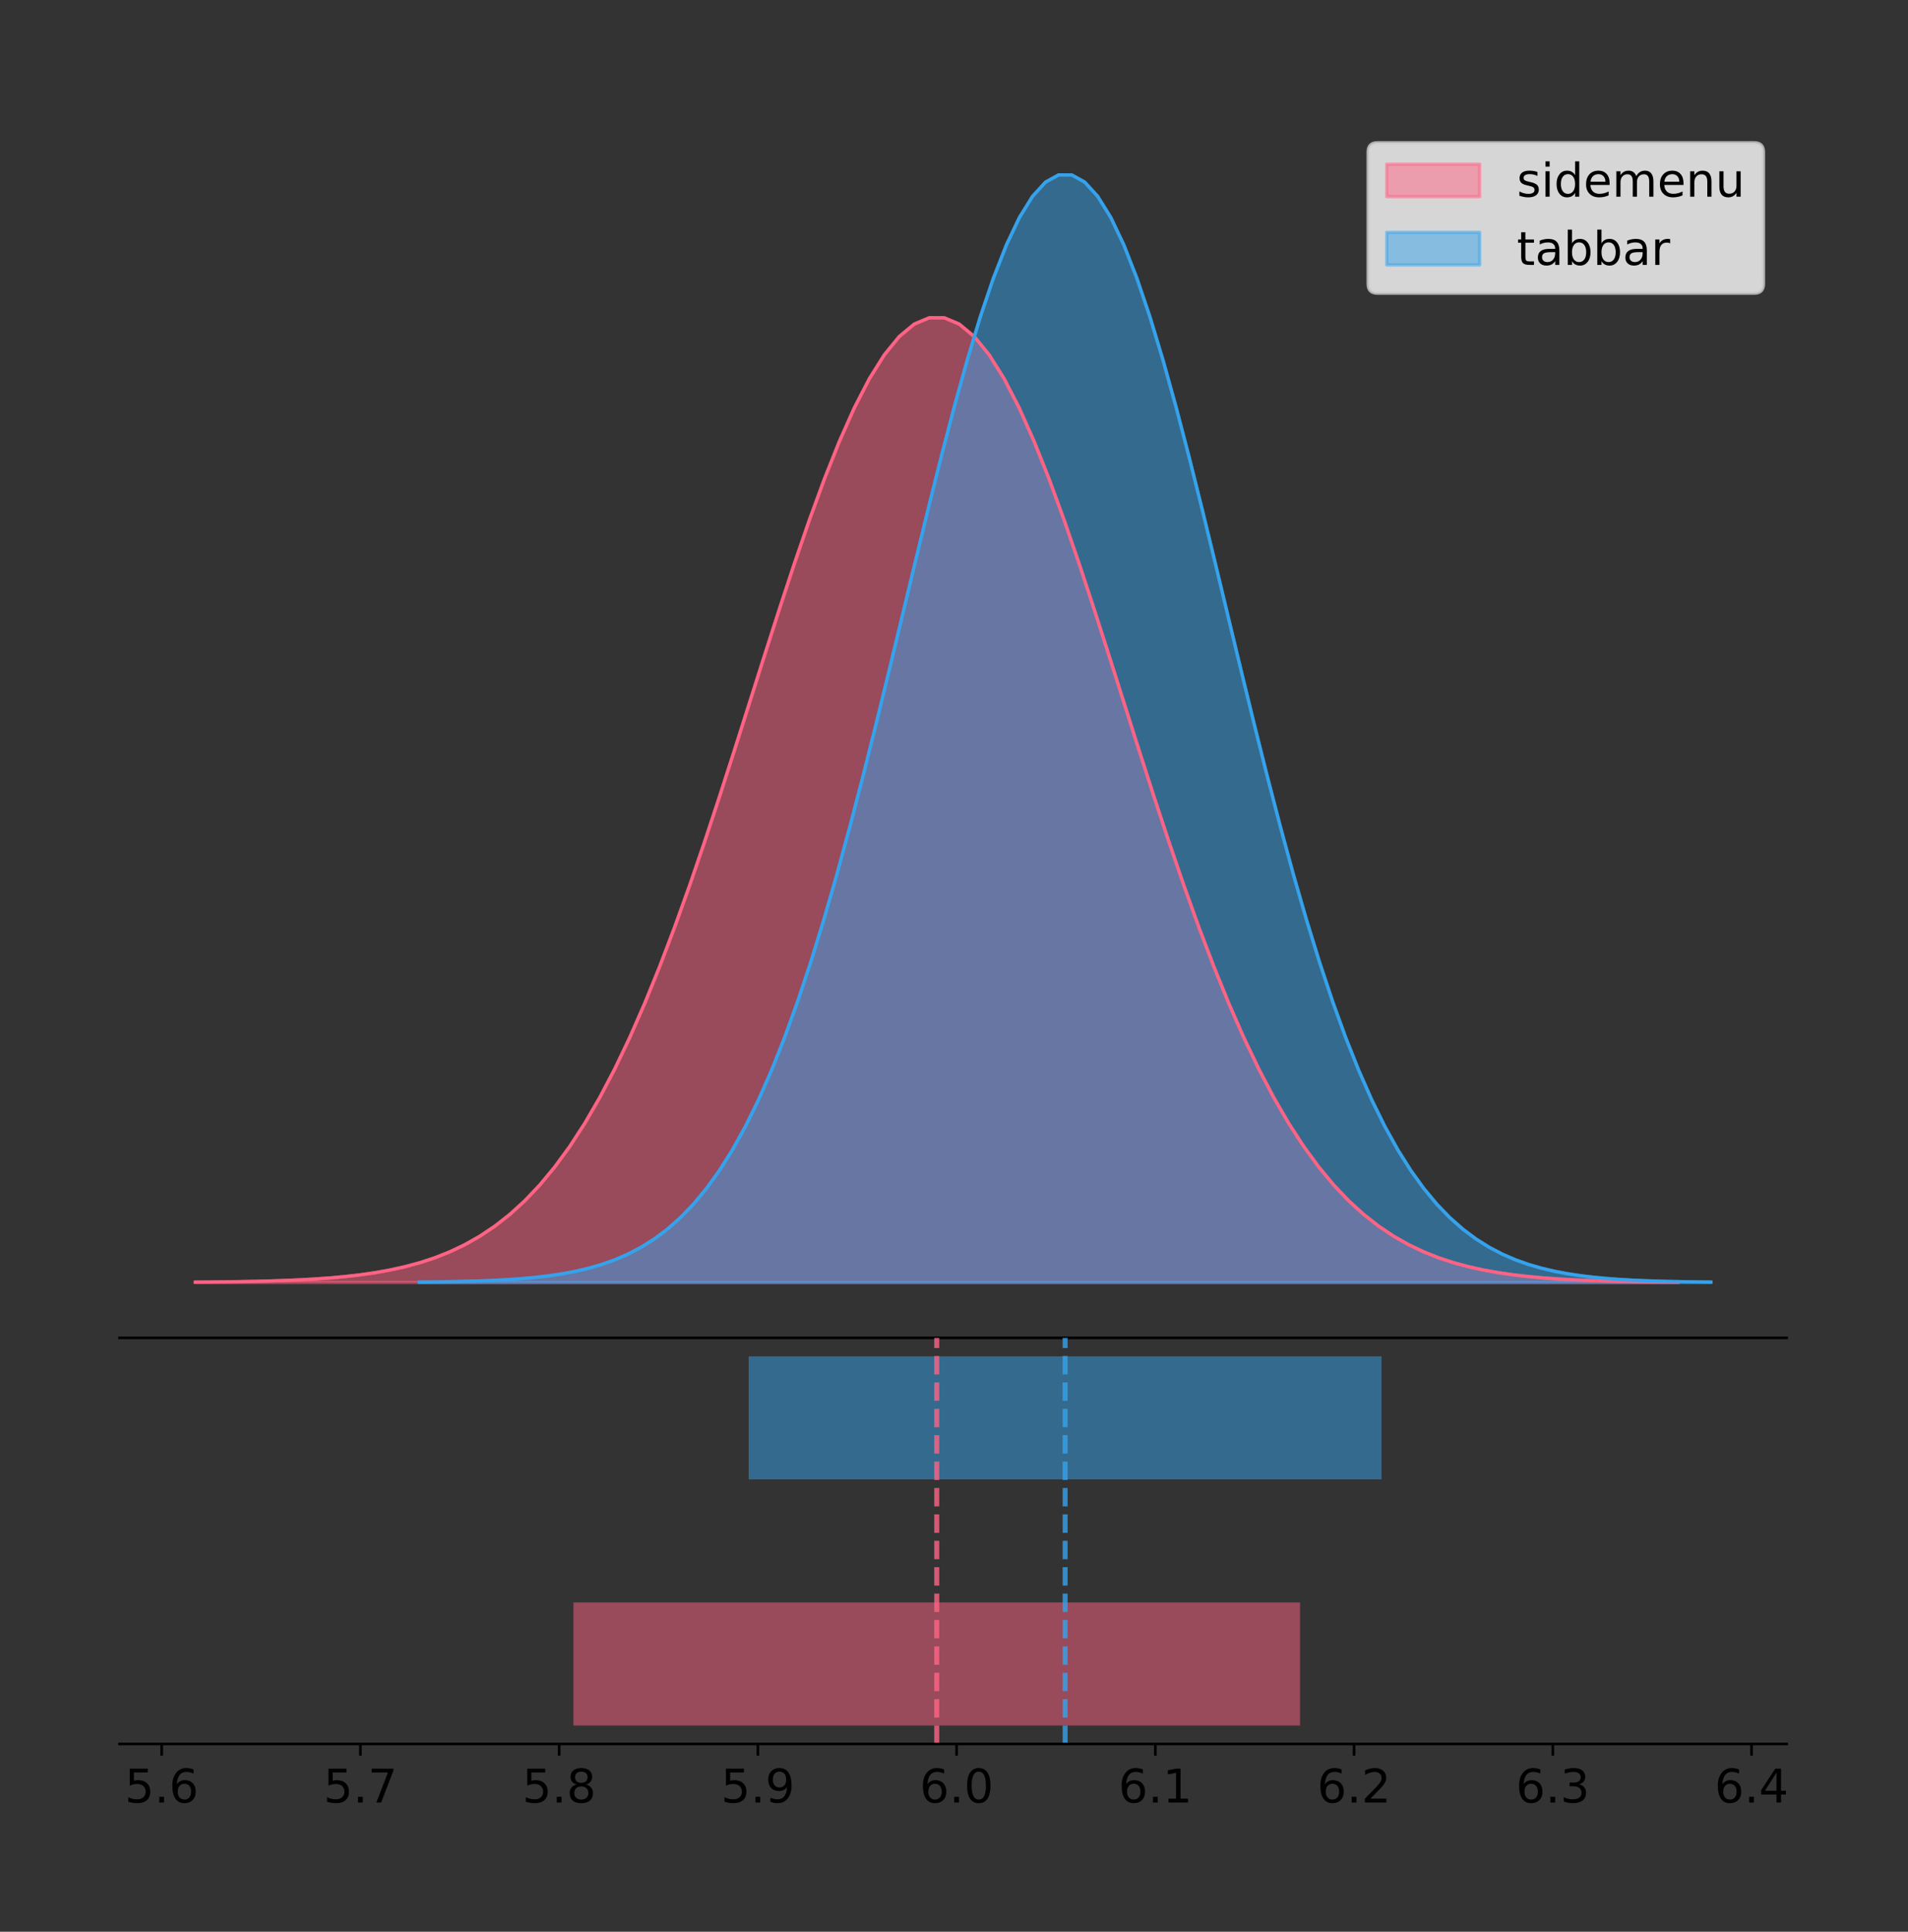 <?xml version="1.0" encoding="utf-8" standalone="no"?>
<!DOCTYPE svg PUBLIC "-//W3C//DTD SVG 1.1//EN"
  "http://www.w3.org/Graphics/SVG/1.1/DTD/svg11.dtd">
<!-- Created with matplotlib (https://matplotlib.org/) -->
<svg height="581.789pt" version="1.1" viewBox="0 0 574.74 581.789" width="574.74pt" xmlns="http://www.w3.org/2000/svg" xmlns:xlink="http://www.w3.org/1999/xlink">
 <rect x="0" y="0" width="574.74" height="581.789" fill="#333333" stroke="none"/>
 <defs>
  <style type="text/css">
*{stroke-linecap:butt;stroke-linejoin:round;}
  </style>
 </defs>
 <g id="figure_1">
  <g id="patch_1">
   <path d="M 0 581.789 
L 574.74 581.789 
L 574.74 0 
L 0 0 
z
" style="fill:none;"/>
  </g>
  <g id="axes_1">
   <g id="patch_2">
    <path d="M 36 402.93 
L 538.2 402.93 
L 538.2 36 
L 36 36 
z
" style="fill:none;"/>
   </g>
   <g id="PolyCollection_1">
    <defs>
     <path d="M 58.827 -195.538 
L 58.827 -195.636 
L 63.339 -195.672 
L 67.851 -195.722 
L 72.363 -195.788 
L 76.875 -195.875 
L 81.387 -195.991 
L 85.899 -196.141 
L 90.411 -196.337 
L 94.923 -196.589 
L 99.435 -196.911 
L 103.947 -197.321 
L 108.459 -197.838 
L 112.971 -198.486 
L 117.483 -199.292 
L 121.995 -200.287 
L 126.507 -201.506 
L 131.019 -202.99 
L 135.531 -204.782 
L 140.043 -206.93 
L 144.555 -209.486 
L 149.067 -212.504 
L 153.579 -216.041 
L 158.091 -220.154 
L 162.603 -224.901 
L 167.115 -230.334 
L 171.627 -236.504 
L 176.139 -243.455 
L 180.651 -251.22 
L 185.163 -259.822 
L 189.675 -269.271 
L 194.187 -279.557 
L 198.699 -290.656 
L 203.211 -302.519 
L 207.723 -315.079 
L 212.235 -328.245 
L 216.747 -341.901 
L 221.259 -355.912 
L 225.771 -370.121 
L 230.283 -384.351 
L 234.795 -398.412 
L 239.307 -412.102 
L 243.819 -425.211 
L 248.331 -437.528 
L 252.843 -448.846 
L 257.355 -458.967 
L 261.867 -467.71 
L 266.379 -474.913 
L 270.891 -480.44 
L 275.403 -484.185 
L 279.915 -486.076 
L 284.427 -486.076 
L 288.939 -484.185 
L 293.451 -480.44 
L 297.963 -474.913 
L 302.475 -467.71 
L 306.987 -458.967 
L 311.499 -448.846 
L 316.011 -437.528 
L 320.523 -425.211 
L 325.035 -412.102 
L 329.547 -398.412 
L 334.059 -384.351 
L 338.571 -370.121 
L 343.083 -355.912 
L 347.595 -341.901 
L 352.107 -328.245 
L 356.619 -315.079 
L 361.131 -302.519 
L 365.643 -290.656 
L 370.155 -279.557 
L 374.667 -269.271 
L 379.179 -259.822 
L 383.691 -251.22 
L 388.203 -243.455 
L 392.715 -236.504 
L 397.227 -230.334 
L 401.739 -224.901 
L 406.251 -220.154 
L 410.763 -216.041 
L 415.275 -212.504 
L 419.787 -209.486 
L 424.299 -206.93 
L 428.811 -204.782 
L 433.323 -202.99 
L 437.836 -201.506 
L 442.348 -200.287 
L 446.86 -199.292 
L 451.372 -198.486 
L 455.884 -197.838 
L 460.396 -197.321 
L 464.908 -196.911 
L 469.42 -196.589 
L 473.932 -196.337 
L 478.444 -196.141 
L 482.956 -195.991 
L 487.468 -195.875 
L 491.98 -195.788 
L 496.492 -195.722 
L 501.004 -195.672 
L 505.516 -195.636 
L 505.516 -195.538 
L 505.516 -195.538 
L 501.004 -195.538 
L 496.492 -195.538 
L 491.98 -195.538 
L 487.468 -195.538 
L 482.956 -195.538 
L 478.444 -195.538 
L 473.932 -195.538 
L 469.42 -195.538 
L 464.908 -195.538 
L 460.396 -195.538 
L 455.884 -195.538 
L 451.372 -195.538 
L 446.86 -195.538 
L 442.348 -195.538 
L 437.836 -195.538 
L 433.323 -195.538 
L 428.811 -195.538 
L 424.299 -195.538 
L 419.787 -195.538 
L 415.275 -195.538 
L 410.763 -195.538 
L 406.251 -195.538 
L 401.739 -195.538 
L 397.227 -195.538 
L 392.715 -195.538 
L 388.203 -195.538 
L 383.691 -195.538 
L 379.179 -195.538 
L 374.667 -195.538 
L 370.155 -195.538 
L 365.643 -195.538 
L 361.131 -195.538 
L 356.619 -195.538 
L 352.107 -195.538 
L 347.595 -195.538 
L 343.083 -195.538 
L 338.571 -195.538 
L 334.059 -195.538 
L 329.547 -195.538 
L 325.035 -195.538 
L 320.523 -195.538 
L 316.011 -195.538 
L 311.499 -195.538 
L 306.987 -195.538 
L 302.475 -195.538 
L 297.963 -195.538 
L 293.451 -195.538 
L 288.939 -195.538 
L 284.427 -195.538 
L 279.915 -195.538 
L 275.403 -195.538 
L 270.891 -195.538 
L 266.379 -195.538 
L 261.867 -195.538 
L 257.355 -195.538 
L 252.843 -195.538 
L 248.331 -195.538 
L 243.819 -195.538 
L 239.307 -195.538 
L 234.795 -195.538 
L 230.283 -195.538 
L 225.771 -195.538 
L 221.259 -195.538 
L 216.747 -195.538 
L 212.235 -195.538 
L 207.723 -195.538 
L 203.211 -195.538 
L 198.699 -195.538 
L 194.187 -195.538 
L 189.675 -195.538 
L 185.163 -195.538 
L 180.651 -195.538 
L 176.139 -195.538 
L 171.627 -195.538 
L 167.115 -195.538 
L 162.603 -195.538 
L 158.091 -195.538 
L 153.579 -195.538 
L 149.067 -195.538 
L 144.555 -195.538 
L 140.043 -195.538 
L 135.531 -195.538 
L 131.019 -195.538 
L 126.507 -195.538 
L 121.995 -195.538 
L 117.483 -195.538 
L 112.971 -195.538 
L 108.459 -195.538 
L 103.947 -195.538 
L 99.435 -195.538 
L 94.923 -195.538 
L 90.411 -195.538 
L 85.899 -195.538 
L 81.387 -195.538 
L 76.875 -195.538 
L 72.363 -195.538 
L 67.851 -195.538 
L 63.339 -195.538 
L 58.827 -195.538 
z
" id="mffaf4a39ad" style="stroke:#ff6384;stroke-opacity:0.5;"/>
    </defs>
    <g clip-path="url(#p07a4a33dc8)">
     <use style="fill:#ff6384;fill-opacity:0.5;stroke:#ff6384;stroke-opacity:0.5;" x="0" xlink:href="#mffaf4a39ad" y="581.789"/>
    </g>
   </g>
   <g id="PolyCollection_2">
    <defs>
     <path d="M 126.312 -195.538 
L 126.312 -195.65 
L 130.242 -195.692 
L 134.172 -195.749 
L 138.102 -195.825 
L 142.032 -195.925 
L 145.962 -196.058 
L 149.892 -196.23 
L 153.822 -196.455 
L 157.752 -196.744 
L 161.682 -197.115 
L 165.611 -197.585 
L 169.541 -198.179 
L 173.471 -198.923 
L 177.401 -199.848 
L 181.331 -200.99 
L 185.261 -202.39 
L 189.191 -204.093 
L 193.121 -206.151 
L 197.051 -208.617 
L 200.981 -211.552 
L 204.91 -215.017 
L 208.84 -219.078 
L 212.77 -223.801 
L 216.7 -229.25 
L 220.63 -235.488 
L 224.56 -242.572 
L 228.49 -250.552 
L 232.42 -259.468 
L 236.35 -269.344 
L 240.28 -280.192 
L 244.21 -292.002 
L 248.139 -304.744 
L 252.069 -318.365 
L 255.999 -332.786 
L 259.929 -347.901 
L 263.859 -363.58 
L 267.789 -379.667 
L 271.719 -395.98 
L 275.649 -412.318 
L 279.579 -428.462 
L 283.509 -444.18 
L 287.438 -459.23 
L 291.368 -473.372 
L 295.298 -486.366 
L 299.228 -497.987 
L 303.158 -508.025 
L 307.088 -516.294 
L 311.018 -522.64 
L 314.948 -526.94 
L 318.878 -529.111 
L 322.808 -529.111 
L 326.737 -526.94 
L 330.667 -522.64 
L 334.597 -516.294 
L 338.527 -508.025 
L 342.457 -497.987 
L 346.387 -486.366 
L 350.317 -473.372 
L 354.247 -459.23 
L 358.177 -444.18 
L 362.107 -428.462 
L 366.036 -412.318 
L 369.966 -395.98 
L 373.896 -379.667 
L 377.826 -363.58 
L 381.756 -347.901 
L 385.686 -332.786 
L 389.616 -318.365 
L 393.546 -304.744 
L 397.476 -292.002 
L 401.406 -280.192 
L 405.335 -269.344 
L 409.265 -259.468 
L 413.195 -250.552 
L 417.125 -242.572 
L 421.055 -235.488 
L 424.985 -229.25 
L 428.915 -223.801 
L 432.845 -219.078 
L 436.775 -215.017 
L 440.705 -211.552 
L 444.634 -208.617 
L 448.564 -206.151 
L 452.494 -204.093 
L 456.424 -202.39 
L 460.354 -200.99 
L 464.284 -199.848 
L 468.214 -198.923 
L 472.144 -198.179 
L 476.074 -197.585 
L 480.004 -197.115 
L 483.934 -196.744 
L 487.863 -196.455 
L 491.793 -196.23 
L 495.723 -196.058 
L 499.653 -195.925 
L 503.583 -195.825 
L 507.513 -195.749 
L 511.443 -195.692 
L 515.373 -195.65 
L 515.373 -195.538 
L 515.373 -195.538 
L 511.443 -195.538 
L 507.513 -195.538 
L 503.583 -195.538 
L 499.653 -195.538 
L 495.723 -195.538 
L 491.793 -195.538 
L 487.863 -195.538 
L 483.934 -195.538 
L 480.004 -195.538 
L 476.074 -195.538 
L 472.144 -195.538 
L 468.214 -195.538 
L 464.284 -195.538 
L 460.354 -195.538 
L 456.424 -195.538 
L 452.494 -195.538 
L 448.564 -195.538 
L 444.634 -195.538 
L 440.705 -195.538 
L 436.775 -195.538 
L 432.845 -195.538 
L 428.915 -195.538 
L 424.985 -195.538 
L 421.055 -195.538 
L 417.125 -195.538 
L 413.195 -195.538 
L 409.265 -195.538 
L 405.335 -195.538 
L 401.406 -195.538 
L 397.476 -195.538 
L 393.546 -195.538 
L 389.616 -195.538 
L 385.686 -195.538 
L 381.756 -195.538 
L 377.826 -195.538 
L 373.896 -195.538 
L 369.966 -195.538 
L 366.036 -195.538 
L 362.107 -195.538 
L 358.177 -195.538 
L 354.247 -195.538 
L 350.317 -195.538 
L 346.387 -195.538 
L 342.457 -195.538 
L 338.527 -195.538 
L 334.597 -195.538 
L 330.667 -195.538 
L 326.737 -195.538 
L 322.808 -195.538 
L 318.878 -195.538 
L 314.948 -195.538 
L 311.018 -195.538 
L 307.088 -195.538 
L 303.158 -195.538 
L 299.228 -195.538 
L 295.298 -195.538 
L 291.368 -195.538 
L 287.438 -195.538 
L 283.509 -195.538 
L 279.579 -195.538 
L 275.649 -195.538 
L 271.719 -195.538 
L 267.789 -195.538 
L 263.859 -195.538 
L 259.929 -195.538 
L 255.999 -195.538 
L 252.069 -195.538 
L 248.139 -195.538 
L 244.21 -195.538 
L 240.28 -195.538 
L 236.35 -195.538 
L 232.42 -195.538 
L 228.49 -195.538 
L 224.56 -195.538 
L 220.63 -195.538 
L 216.7 -195.538 
L 212.77 -195.538 
L 208.84 -195.538 
L 204.91 -195.538 
L 200.981 -195.538 
L 197.051 -195.538 
L 193.121 -195.538 
L 189.191 -195.538 
L 185.261 -195.538 
L 181.331 -195.538 
L 177.401 -195.538 
L 173.471 -195.538 
L 169.541 -195.538 
L 165.611 -195.538 
L 161.682 -195.538 
L 157.752 -195.538 
L 153.822 -195.538 
L 149.892 -195.538 
L 145.962 -195.538 
L 142.032 -195.538 
L 138.102 -195.538 
L 134.172 -195.538 
L 130.242 -195.538 
L 126.312 -195.538 
z
" id="mdf3b599eb4" style="stroke:#36a2eb;stroke-opacity:0.5;"/>
    </defs>
    <g clip-path="url(#p07a4a33dc8)">
     <use style="fill:#36a2eb;fill-opacity:0.5;stroke:#36a2eb;stroke-opacity:0.5;" x="0" xlink:href="#mdf3b599eb4" y="581.789"/>
    </g>
   </g>
   <g id="line2d_1">
    <path clip-path="url(#p07a4a33dc8)" d="M 58.827 386.154 
L 63.339 386.117 
L 67.851 386.068 
L 72.363 386.002 
L 76.875 385.914 
L 81.387 385.799 
L 85.899 385.648 
L 90.411 385.453 
L 94.923 385.201 
L 99.435 384.878 
L 103.947 384.468 
L 108.459 383.951 
L 112.971 383.303 
L 117.483 382.497 
L 121.995 381.503 
L 126.507 380.283 
L 131.019 378.8 
L 135.531 377.008 
L 140.043 374.86 
L 144.555 372.304 
L 149.067 369.285 
L 153.579 365.748 
L 158.091 361.635 
L 162.603 356.889 
L 167.115 351.455 
L 171.627 345.285 
L 176.139 338.334 
L 180.651 330.569 
L 185.163 321.967 
L 189.675 312.519 
L 194.187 302.232 
L 198.699 291.134 
L 203.211 279.27 
L 207.723 266.71 
L 212.235 253.545 
L 216.747 239.888 
L 221.259 225.877 
L 225.771 211.669 
L 230.283 197.438 
L 234.795 183.377 
L 239.307 169.687 
L 243.819 156.578 
L 248.331 144.262 
L 252.843 132.944 
L 257.355 122.822 
L 261.867 114.079 
L 266.379 106.876 
L 270.891 101.35 
L 275.403 97.604 
L 279.915 95.713 
L 284.427 95.713 
L 288.939 97.604 
L 293.451 101.35 
L 297.963 106.876 
L 302.475 114.079 
L 306.987 122.822 
L 311.499 132.944 
L 316.011 144.262 
L 320.523 156.578 
L 325.035 169.687 
L 329.547 183.377 
L 334.059 197.438 
L 338.571 211.669 
L 343.083 225.877 
L 347.595 239.888 
L 352.107 253.545 
L 356.619 266.71 
L 361.131 279.27 
L 365.643 291.134 
L 370.155 302.232 
L 374.667 312.519 
L 379.179 321.967 
L 383.691 330.569 
L 388.203 338.334 
L 392.715 345.285 
L 397.227 351.455 
L 401.739 356.889 
L 406.251 361.635 
L 410.763 365.748 
L 415.275 369.285 
L 419.787 372.304 
L 424.299 374.86 
L 428.811 377.008 
L 433.323 378.8 
L 437.836 380.283 
L 442.348 381.503 
L 446.86 382.497 
L 451.372 383.303 
L 455.884 383.951 
L 460.396 384.468 
L 464.908 384.878 
L 469.42 385.201 
L 473.932 385.453 
L 478.444 385.648 
L 482.956 385.799 
L 487.468 385.914 
L 491.98 386.002 
L 496.492 386.068 
L 501.004 386.117 
L 505.516 386.154 
" style="fill:none;stroke:#ff6384;stroke-linecap:square;"/>
   </g>
   <g id="line2d_2">
    <path clip-path="url(#p07a4a33dc8)" d="M 126.312 386.139 
L 130.242 386.097 
L 134.172 386.04 
L 138.102 385.965 
L 142.032 385.864 
L 145.962 385.732 
L 149.892 385.559 
L 153.822 385.334 
L 157.752 385.045 
L 161.682 384.675 
L 165.611 384.204 
L 169.541 383.61 
L 173.471 382.867 
L 177.401 381.941 
L 181.331 380.799 
L 185.261 379.399 
L 189.191 377.696 
L 193.121 375.639 
L 197.051 373.172 
L 200.981 370.238 
L 204.91 366.772 
L 208.84 362.711 
L 212.77 357.989 
L 216.7 352.539 
L 220.63 346.301 
L 224.56 339.217 
L 228.49 331.237 
L 232.42 322.322 
L 236.35 312.445 
L 240.28 301.597 
L 244.21 289.787 
L 248.139 277.045 
L 252.069 263.424 
L 255.999 249.004 
L 259.929 233.888 
L 263.859 218.209 
L 267.789 202.123 
L 271.719 185.809 
L 275.649 169.471 
L 279.579 153.327 
L 283.509 137.61 
L 287.438 122.559 
L 291.368 108.418 
L 295.298 95.423 
L 299.228 83.803 
L 303.158 73.765 
L 307.088 65.495 
L 311.018 59.15 
L 314.948 54.85 
L 318.878 52.679 
L 322.808 52.679 
L 326.737 54.85 
L 330.667 59.15 
L 334.597 65.495 
L 338.527 73.765 
L 342.457 83.803 
L 346.387 95.423 
L 350.317 108.418 
L 354.247 122.559 
L 358.177 137.61 
L 362.107 153.327 
L 366.036 169.471 
L 369.966 185.809 
L 373.896 202.123 
L 377.826 218.209 
L 381.756 233.888 
L 385.686 249.004 
L 389.616 263.424 
L 393.546 277.045 
L 397.476 289.787 
L 401.406 301.597 
L 405.335 312.445 
L 409.265 322.322 
L 413.195 331.237 
L 417.125 339.217 
L 421.055 346.301 
L 424.985 352.539 
L 428.915 357.989 
L 432.845 362.711 
L 436.775 366.772 
L 440.705 370.238 
L 444.634 373.172 
L 448.564 375.639 
L 452.494 377.696 
L 456.424 379.399 
L 460.354 380.799 
L 464.284 381.941 
L 468.214 382.867 
L 472.144 383.61 
L 476.074 384.204 
L 480.004 384.675 
L 483.934 385.045 
L 487.863 385.334 
L 491.793 385.559 
L 495.723 385.732 
L 499.653 385.864 
L 503.583 385.965 
L 507.513 386.04 
L 511.443 386.097 
L 515.373 386.139 
" style="fill:none;stroke:#36a2eb;stroke-linecap:square;"/>
   </g>
   <g id="patch_3">
    <path d="M 36 402.93 
L 538.2 402.93 
" style="fill:none;stroke:#000000;stroke-linecap:square;stroke-linejoin:miter;stroke-width:0.8;"/>
   </g>
   <g id="legend_1">
    <g id="patch_4">
     <path d="M 414.919 88.299 
L 528.4 88.299 
Q 531.2 88.299 531.2 85.499 
L 531.2 45.8 
Q 531.2 43 528.4 43 
L 414.919 43 
Q 412.119 43 412.119 45.8 
L 412.119 85.499 
Q 412.119 88.299 414.919 88.299 
z
" style="fill:#ffffff;opacity:0.8;stroke:#cccccc;stroke-linejoin:miter;"/>
    </g>
    <g id="patch_5">
     <path d="M 417.719 59.238 
L 445.719 59.238 
L 445.719 49.438 
L 417.719 49.438 
z
" style="fill:#ff6384;opacity:0.5;stroke:#ff6384;stroke-linejoin:miter;"/>
    </g>
    <g id="text_1">
     <!-- sidemenu -->
     <defs>
      <path d="M 44.281 53.078 
L 44.281 44.578 
Q 40.484 46.531 36.375 47.5 
Q 32.281 48.484 27.875 48.484 
Q 21.188 48.484 17.844 46.438 
Q 14.5 44.391 14.5 40.281 
Q 14.5 37.156 16.891 35.375 
Q 19.281 33.594 26.516 31.984 
L 29.594 31.297 
Q 39.156 29.25 43.188 25.516 
Q 47.219 21.781 47.219 15.094 
Q 47.219 7.469 41.188 3.016 
Q 35.156 -1.422 24.609 -1.422 
Q 20.219 -1.422 15.453 -0.562 
Q 10.688 0.297 5.422 2 
L 5.422 11.281 
Q 10.406 8.688 15.234 7.391 
Q 20.062 6.109 24.812 6.109 
Q 31.156 6.109 34.562 8.281 
Q 37.984 10.453 37.984 14.406 
Q 37.984 18.062 35.516 20.016 
Q 33.062 21.969 24.703 23.781 
L 21.578 24.516 
Q 13.234 26.266 9.516 29.906 
Q 5.812 33.547 5.812 39.891 
Q 5.812 47.609 11.281 51.797 
Q 16.75 56 26.812 56 
Q 31.781 56 36.172 55.266 
Q 40.578 54.547 44.281 53.078 
z
" id="DejaVuSans-115"/>
      <path d="M 9.422 54.688 
L 18.406 54.688 
L 18.406 0 
L 9.422 0 
z
M 9.422 75.984 
L 18.406 75.984 
L 18.406 64.594 
L 9.422 64.594 
z
" id="DejaVuSans-105"/>
      <path d="M 45.406 46.391 
L 45.406 75.984 
L 54.391 75.984 
L 54.391 0 
L 45.406 0 
L 45.406 8.203 
Q 42.578 3.328 38.25 0.953 
Q 33.938 -1.422 27.875 -1.422 
Q 17.969 -1.422 11.734 6.484 
Q 5.516 14.406 5.516 27.297 
Q 5.516 40.188 11.734 48.094 
Q 17.969 56 27.875 56 
Q 33.938 56 38.25 53.625 
Q 42.578 51.266 45.406 46.391 
z
M 14.797 27.297 
Q 14.797 17.391 18.875 11.75 
Q 22.953 6.109 30.078 6.109 
Q 37.203 6.109 41.297 11.75 
Q 45.406 17.391 45.406 27.297 
Q 45.406 37.203 41.297 42.844 
Q 37.203 48.484 30.078 48.484 
Q 22.953 48.484 18.875 42.844 
Q 14.797 37.203 14.797 27.297 
z
" id="DejaVuSans-100"/>
      <path d="M 56.203 29.594 
L 56.203 25.203 
L 14.891 25.203 
Q 15.484 15.922 20.484 11.062 
Q 25.484 6.203 34.422 6.203 
Q 39.594 6.203 44.453 7.469 
Q 49.312 8.734 54.109 11.281 
L 54.109 2.781 
Q 49.266 0.734 44.188 -0.344 
Q 39.109 -1.422 33.891 -1.422 
Q 20.797 -1.422 13.156 6.188 
Q 5.516 13.812 5.516 26.812 
Q 5.516 40.234 12.766 48.109 
Q 20.016 56 32.328 56 
Q 43.359 56 49.781 48.891 
Q 56.203 41.797 56.203 29.594 
z
M 47.219 32.234 
Q 47.125 39.594 43.094 43.984 
Q 39.062 48.391 32.422 48.391 
Q 24.906 48.391 20.391 44.141 
Q 15.875 39.891 15.188 32.172 
z
" id="DejaVuSans-101"/>
      <path d="M 52 44.188 
Q 55.375 50.25 60.062 53.125 
Q 64.75 56 71.094 56 
Q 79.641 56 84.281 50.016 
Q 88.922 44.047 88.922 33.016 
L 88.922 0 
L 79.891 0 
L 79.891 32.719 
Q 79.891 40.578 77.094 44.375 
Q 74.312 48.188 68.609 48.188 
Q 61.625 48.188 57.562 43.547 
Q 53.516 38.922 53.516 30.906 
L 53.516 0 
L 44.484 0 
L 44.484 32.719 
Q 44.484 40.625 41.703 44.406 
Q 38.922 48.188 33.109 48.188 
Q 26.219 48.188 22.156 43.531 
Q 18.109 38.875 18.109 30.906 
L 18.109 0 
L 9.078 0 
L 9.078 54.688 
L 18.109 54.688 
L 18.109 46.188 
Q 21.188 51.219 25.484 53.609 
Q 29.781 56 35.688 56 
Q 41.656 56 45.828 52.969 
Q 50 49.953 52 44.188 
z
" id="DejaVuSans-109"/>
      <path d="M 54.891 33.016 
L 54.891 0 
L 45.906 0 
L 45.906 32.719 
Q 45.906 40.484 42.875 44.328 
Q 39.844 48.188 33.797 48.188 
Q 26.516 48.188 22.312 43.547 
Q 18.109 38.922 18.109 30.906 
L 18.109 0 
L 9.078 0 
L 9.078 54.688 
L 18.109 54.688 
L 18.109 46.188 
Q 21.344 51.125 25.703 53.562 
Q 30.078 56 35.797 56 
Q 45.219 56 50.047 50.172 
Q 54.891 44.344 54.891 33.016 
z
" id="DejaVuSans-110"/>
      <path d="M 8.5 21.578 
L 8.5 54.688 
L 17.484 54.688 
L 17.484 21.922 
Q 17.484 14.156 20.5 10.266 
Q 23.531 6.391 29.594 6.391 
Q 36.859 6.391 41.078 11.031 
Q 45.312 15.672 45.312 23.688 
L 45.312 54.688 
L 54.297 54.688 
L 54.297 0 
L 45.312 0 
L 45.312 8.406 
Q 42.047 3.422 37.719 1 
Q 33.406 -1.422 27.688 -1.422 
Q 18.266 -1.422 13.375 4.438 
Q 8.5 10.297 8.5 21.578 
z
M 31.109 56 
z
" id="DejaVuSans-117"/>
     </defs>
     <g transform="translate(456.919 59.238)scale(0.14 -0.14)">
      <use xlink:href="#DejaVuSans-115"/>
      <use x="52.1" xlink:href="#DejaVuSans-105"/>
      <use x="79.883" xlink:href="#DejaVuSans-100"/>
      <use x="143.359" xlink:href="#DejaVuSans-101"/>
      <use x="204.883" xlink:href="#DejaVuSans-109"/>
      <use x="302.295" xlink:href="#DejaVuSans-101"/>
      <use x="363.818" xlink:href="#DejaVuSans-110"/>
      <use x="427.197" xlink:href="#DejaVuSans-117"/>
     </g>
    </g>
    <g id="patch_6">
     <path d="M 417.719 79.787 
L 445.719 79.787 
L 445.719 69.987 
L 417.719 69.987 
z
" style="fill:#36a2eb;opacity:0.5;stroke:#36a2eb;stroke-linejoin:miter;"/>
    </g>
    <g id="text_2">
     <!-- tabbar -->
     <defs>
      <path d="M 18.312 70.219 
L 18.312 54.688 
L 36.812 54.688 
L 36.812 47.703 
L 18.312 47.703 
L 18.312 18.016 
Q 18.312 11.328 20.141 9.422 
Q 21.969 7.516 27.594 7.516 
L 36.812 7.516 
L 36.812 0 
L 27.594 0 
Q 17.188 0 13.234 3.875 
Q 9.281 7.766 9.281 18.016 
L 9.281 47.703 
L 2.688 47.703 
L 2.688 54.688 
L 9.281 54.688 
L 9.281 70.219 
z
" id="DejaVuSans-116"/>
      <path d="M 34.281 27.484 
Q 23.391 27.484 19.188 25 
Q 14.984 22.516 14.984 16.5 
Q 14.984 11.719 18.141 8.906 
Q 21.297 6.109 26.703 6.109 
Q 34.188 6.109 38.703 11.406 
Q 43.219 16.703 43.219 25.484 
L 43.219 27.484 
z
M 52.203 31.203 
L 52.203 0 
L 43.219 0 
L 43.219 8.297 
Q 40.141 3.328 35.547 0.953 
Q 30.953 -1.422 24.312 -1.422 
Q 15.922 -1.422 10.953 3.297 
Q 6 8.016 6 15.922 
Q 6 25.141 12.172 29.828 
Q 18.359 34.516 30.609 34.516 
L 43.219 34.516 
L 43.219 35.406 
Q 43.219 41.609 39.141 45 
Q 35.062 48.391 27.688 48.391 
Q 23 48.391 18.547 47.266 
Q 14.109 46.141 10.016 43.891 
L 10.016 52.203 
Q 14.938 54.109 19.578 55.047 
Q 24.219 56 28.609 56 
Q 40.484 56 46.344 49.844 
Q 52.203 43.703 52.203 31.203 
z
" id="DejaVuSans-97"/>
      <path d="M 48.688 27.297 
Q 48.688 37.203 44.609 42.844 
Q 40.531 48.484 33.406 48.484 
Q 26.266 48.484 22.188 42.844 
Q 18.109 37.203 18.109 27.297 
Q 18.109 17.391 22.188 11.75 
Q 26.266 6.109 33.406 6.109 
Q 40.531 6.109 44.609 11.75 
Q 48.688 17.391 48.688 27.297 
z
M 18.109 46.391 
Q 20.953 51.266 25.266 53.625 
Q 29.594 56 35.594 56 
Q 45.562 56 51.781 48.094 
Q 58.016 40.188 58.016 27.297 
Q 58.016 14.406 51.781 6.484 
Q 45.562 -1.422 35.594 -1.422 
Q 29.594 -1.422 25.266 0.953 
Q 20.953 3.328 18.109 8.203 
L 18.109 0 
L 9.078 0 
L 9.078 75.984 
L 18.109 75.984 
z
" id="DejaVuSans-98"/>
      <path d="M 41.109 46.297 
Q 39.594 47.172 37.812 47.578 
Q 36.031 48 33.891 48 
Q 26.266 48 22.188 43.047 
Q 18.109 38.094 18.109 28.812 
L 18.109 0 
L 9.078 0 
L 9.078 54.688 
L 18.109 54.688 
L 18.109 46.188 
Q 20.953 51.172 25.484 53.578 
Q 30.031 56 36.531 56 
Q 37.453 56 38.578 55.875 
Q 39.703 55.766 41.062 55.516 
z
" id="DejaVuSans-114"/>
     </defs>
     <g transform="translate(456.919 79.787)scale(0.14 -0.14)">
      <use xlink:href="#DejaVuSans-116"/>
      <use x="39.209" xlink:href="#DejaVuSans-97"/>
      <use x="100.488" xlink:href="#DejaVuSans-98"/>
      <use x="163.965" xlink:href="#DejaVuSans-98"/>
      <use x="227.441" xlink:href="#DejaVuSans-97"/>
      <use x="288.721" xlink:href="#DejaVuSans-114"/>
     </g>
    </g>
   </g>
  </g>
  <g id="axes_2">
   <g id="patch_7">
    <path d="M 36 525.24 
L 538.2 525.24 
L 538.2 402.93 
L 36 402.93 
z
" style="fill:none;"/>
   </g>
   <g id="patch_8">
    <path clip-path="url(#p4a149c7818)" d="M 172.733 519.68 
L 391.61 519.68 
L 391.61 482.617 
L 172.733 482.617 
z
" style="fill:#ff6384;opacity:0.5;"/>
   </g>
   <g id="patch_9">
    <path clip-path="url(#p4a149c7818)" d="M 225.523 445.553 
L 416.162 445.553 
L 416.162 408.49 
L 225.523 408.49 
z
" style="fill:#36a2eb;opacity:0.5;"/>
   </g>
   <g id="matplotlib.axis_1">
    <g id="xtick_1">
     <g id="line2d_3">
      <defs>
       <path d="M 0 0 
L 0 3.5 
" id="m344cd08ffb" style="stroke:#000000;stroke-width:0.8;"/>
      </defs>
      <g>
       <use style="stroke:#000000;stroke-width:0.8;" x="48.708" xlink:href="#m344cd08ffb" y="525.24"/>
      </g>
     </g>
     <g id="text_3">
      <!-- 5.6 -->
      <defs>
       <path d="M 10.797 72.906 
L 49.516 72.906 
L 49.516 64.594 
L 19.828 64.594 
L 19.828 46.734 
Q 21.969 47.469 24.109 47.828 
Q 26.266 48.188 28.422 48.188 
Q 40.625 48.188 47.75 41.5 
Q 54.891 34.812 54.891 23.391 
Q 54.891 11.625 47.562 5.094 
Q 40.234 -1.422 26.906 -1.422 
Q 22.312 -1.422 17.547 -0.641 
Q 12.797 0.141 7.719 1.703 
L 7.719 11.625 
Q 12.109 9.234 16.797 8.062 
Q 21.484 6.891 26.703 6.891 
Q 35.156 6.891 40.078 11.328 
Q 45.016 15.766 45.016 23.391 
Q 45.016 31 40.078 35.438 
Q 35.156 39.891 26.703 39.891 
Q 22.75 39.891 18.812 39.016 
Q 14.891 38.141 10.797 36.281 
z
" id="DejaVuSans-53"/>
       <path d="M 10.688 12.406 
L 21 12.406 
L 21 0 
L 10.688 0 
z
" id="DejaVuSans-46"/>
       <path d="M 33.016 40.375 
Q 26.375 40.375 22.484 35.828 
Q 18.609 31.297 18.609 23.391 
Q 18.609 15.531 22.484 10.953 
Q 26.375 6.391 33.016 6.391 
Q 39.656 6.391 43.531 10.953 
Q 47.406 15.531 47.406 23.391 
Q 47.406 31.297 43.531 35.828 
Q 39.656 40.375 33.016 40.375 
z
M 52.594 71.297 
L 52.594 62.312 
Q 48.875 64.062 45.094 64.984 
Q 41.312 65.922 37.594 65.922 
Q 27.828 65.922 22.672 59.328 
Q 17.531 52.734 16.797 39.406 
Q 19.672 43.656 24.016 45.922 
Q 28.375 48.188 33.594 48.188 
Q 44.578 48.188 50.953 41.516 
Q 57.328 34.859 57.328 23.391 
Q 57.328 12.156 50.688 5.359 
Q 44.047 -1.422 33.016 -1.422 
Q 20.359 -1.422 13.672 8.266 
Q 6.984 17.969 6.984 36.375 
Q 6.984 53.656 15.188 63.938 
Q 23.391 74.219 37.203 74.219 
Q 40.922 74.219 44.703 73.484 
Q 48.484 72.75 52.594 71.297 
z
" id="DejaVuSans-54"/>
      </defs>
      <g transform="translate(37.575 542.878)scale(0.14 -0.14)">
       <use xlink:href="#DejaVuSans-53"/>
       <use x="63.623" xlink:href="#DejaVuSans-46"/>
       <use x="95.41" xlink:href="#DejaVuSans-54"/>
      </g>
     </g>
    </g>
    <g id="xtick_2">
     <g id="line2d_4">
      <g>
       <use style="stroke:#000000;stroke-width:0.8;" x="108.57" xlink:href="#m344cd08ffb" y="525.24"/>
      </g>
     </g>
     <g id="text_4">
      <!-- 5.7 -->
      <defs>
       <path d="M 8.203 72.906 
L 55.078 72.906 
L 55.078 68.703 
L 28.609 0 
L 18.312 0 
L 43.219 64.594 
L 8.203 64.594 
z
" id="DejaVuSans-55"/>
      </defs>
      <g transform="translate(97.438 542.878)scale(0.14 -0.14)">
       <use xlink:href="#DejaVuSans-53"/>
       <use x="63.623" xlink:href="#DejaVuSans-46"/>
       <use x="95.41" xlink:href="#DejaVuSans-55"/>
      </g>
     </g>
    </g>
    <g id="xtick_3">
     <g id="line2d_5">
      <g>
       <use style="stroke:#000000;stroke-width:0.8;" x="168.433" xlink:href="#m344cd08ffb" y="525.24"/>
      </g>
     </g>
     <g id="text_5">
      <!-- 5.8 -->
      <defs>
       <path d="M 31.781 34.625 
Q 24.75 34.625 20.719 30.859 
Q 16.703 27.094 16.703 20.516 
Q 16.703 13.922 20.719 10.156 
Q 24.75 6.391 31.781 6.391 
Q 38.812 6.391 42.859 10.172 
Q 46.922 13.969 46.922 20.516 
Q 46.922 27.094 42.891 30.859 
Q 38.875 34.625 31.781 34.625 
z
M 21.922 38.812 
Q 15.578 40.375 12.031 44.719 
Q 8.5 49.078 8.5 55.328 
Q 8.5 64.062 14.719 69.141 
Q 20.953 74.219 31.781 74.219 
Q 42.672 74.219 48.875 69.141 
Q 55.078 64.062 55.078 55.328 
Q 55.078 49.078 51.531 44.719 
Q 48 40.375 41.703 38.812 
Q 48.828 37.156 52.797 32.312 
Q 56.781 27.484 56.781 20.516 
Q 56.781 9.906 50.312 4.234 
Q 43.844 -1.422 31.781 -1.422 
Q 19.734 -1.422 13.25 4.234 
Q 6.781 9.906 6.781 20.516 
Q 6.781 27.484 10.781 32.312 
Q 14.797 37.156 21.922 38.812 
z
M 18.312 54.391 
Q 18.312 48.734 21.844 45.562 
Q 25.391 42.391 31.781 42.391 
Q 38.141 42.391 41.719 45.562 
Q 45.312 48.734 45.312 54.391 
Q 45.312 60.062 41.719 63.234 
Q 38.141 66.406 31.781 66.406 
Q 25.391 66.406 21.844 63.234 
Q 18.312 60.062 18.312 54.391 
z
" id="DejaVuSans-56"/>
      </defs>
      <g transform="translate(157.3 542.878)scale(0.14 -0.14)">
       <use xlink:href="#DejaVuSans-53"/>
       <use x="63.623" xlink:href="#DejaVuSans-46"/>
       <use x="95.41" xlink:href="#DejaVuSans-56"/>
      </g>
     </g>
    </g>
    <g id="xtick_4">
     <g id="line2d_6">
      <g>
       <use style="stroke:#000000;stroke-width:0.8;" x="228.295" xlink:href="#m344cd08ffb" y="525.24"/>
      </g>
     </g>
     <g id="text_6">
      <!-- 5.9 -->
      <defs>
       <path d="M 10.984 1.516 
L 10.984 10.5 
Q 14.703 8.734 18.5 7.812 
Q 22.312 6.891 25.984 6.891 
Q 35.75 6.891 40.891 13.453 
Q 46.047 20.016 46.781 33.406 
Q 43.953 29.203 39.594 26.953 
Q 35.25 24.703 29.984 24.703 
Q 19.047 24.703 12.672 31.312 
Q 6.297 37.938 6.297 49.422 
Q 6.297 60.641 12.938 67.422 
Q 19.578 74.219 30.609 74.219 
Q 43.266 74.219 49.922 64.516 
Q 56.594 54.828 56.594 36.375 
Q 56.594 19.141 48.406 8.859 
Q 40.234 -1.422 26.422 -1.422 
Q 22.703 -1.422 18.891 -0.688 
Q 15.094 0.047 10.984 1.516 
z
M 30.609 32.422 
Q 37.25 32.422 41.125 36.953 
Q 45.016 41.5 45.016 49.422 
Q 45.016 57.281 41.125 61.844 
Q 37.25 66.406 30.609 66.406 
Q 23.969 66.406 20.094 61.844 
Q 16.219 57.281 16.219 49.422 
Q 16.219 41.5 20.094 36.953 
Q 23.969 32.422 30.609 32.422 
z
" id="DejaVuSans-57"/>
      </defs>
      <g transform="translate(217.163 542.878)scale(0.14 -0.14)">
       <use xlink:href="#DejaVuSans-53"/>
       <use x="63.623" xlink:href="#DejaVuSans-46"/>
       <use x="95.41" xlink:href="#DejaVuSans-57"/>
      </g>
     </g>
    </g>
    <g id="xtick_5">
     <g id="line2d_7">
      <g>
       <use style="stroke:#000000;stroke-width:0.8;" x="288.158" xlink:href="#m344cd08ffb" y="525.24"/>
      </g>
     </g>
     <g id="text_7">
      <!-- 6.0 -->
      <defs>
       <path d="M 31.781 66.406 
Q 24.172 66.406 20.328 58.906 
Q 16.5 51.422 16.5 36.375 
Q 16.5 21.391 20.328 13.891 
Q 24.172 6.391 31.781 6.391 
Q 39.453 6.391 43.281 13.891 
Q 47.125 21.391 47.125 36.375 
Q 47.125 51.422 43.281 58.906 
Q 39.453 66.406 31.781 66.406 
z
M 31.781 74.219 
Q 44.047 74.219 50.516 64.516 
Q 56.984 54.828 56.984 36.375 
Q 56.984 17.969 50.516 8.266 
Q 44.047 -1.422 31.781 -1.422 
Q 19.531 -1.422 13.062 8.266 
Q 6.594 17.969 6.594 36.375 
Q 6.594 54.828 13.062 64.516 
Q 19.531 74.219 31.781 74.219 
z
" id="DejaVuSans-48"/>
      </defs>
      <g transform="translate(277.025 542.878)scale(0.14 -0.14)">
       <use xlink:href="#DejaVuSans-54"/>
       <use x="63.623" xlink:href="#DejaVuSans-46"/>
       <use x="95.41" xlink:href="#DejaVuSans-48"/>
      </g>
     </g>
    </g>
    <g id="xtick_6">
     <g id="line2d_8">
      <g>
       <use style="stroke:#000000;stroke-width:0.8;" x="348.02" xlink:href="#m344cd08ffb" y="525.24"/>
      </g>
     </g>
     <g id="text_8">
      <!-- 6.1 -->
      <defs>
       <path d="M 12.406 8.297 
L 28.516 8.297 
L 28.516 63.922 
L 10.984 60.406 
L 10.984 69.391 
L 28.422 72.906 
L 38.281 72.906 
L 38.281 8.297 
L 54.391 8.297 
L 54.391 0 
L 12.406 0 
z
" id="DejaVuSans-49"/>
      </defs>
      <g transform="translate(336.888 542.878)scale(0.14 -0.14)">
       <use xlink:href="#DejaVuSans-54"/>
       <use x="63.623" xlink:href="#DejaVuSans-46"/>
       <use x="95.41" xlink:href="#DejaVuSans-49"/>
      </g>
     </g>
    </g>
    <g id="xtick_7">
     <g id="line2d_9">
      <g>
       <use style="stroke:#000000;stroke-width:0.8;" x="407.883" xlink:href="#m344cd08ffb" y="525.24"/>
      </g>
     </g>
     <g id="text_9">
      <!-- 6.2 -->
      <defs>
       <path d="M 19.188 8.297 
L 53.609 8.297 
L 53.609 0 
L 7.328 0 
L 7.328 8.297 
Q 12.938 14.109 22.625 23.891 
Q 32.328 33.688 34.812 36.531 
Q 39.547 41.844 41.422 45.531 
Q 43.312 49.219 43.312 52.781 
Q 43.312 58.594 39.234 62.25 
Q 35.156 65.922 28.609 65.922 
Q 23.969 65.922 18.812 64.312 
Q 13.672 62.703 7.812 59.422 
L 7.812 69.391 
Q 13.766 71.781 18.938 73 
Q 24.125 74.219 28.422 74.219 
Q 39.75 74.219 46.484 68.547 
Q 53.219 62.891 53.219 53.422 
Q 53.219 48.922 51.531 44.891 
Q 49.859 40.875 45.406 35.406 
Q 44.188 33.984 37.641 27.219 
Q 31.109 20.453 19.188 8.297 
z
" id="DejaVuSans-50"/>
      </defs>
      <g transform="translate(396.75 542.878)scale(0.14 -0.14)">
       <use xlink:href="#DejaVuSans-54"/>
       <use x="63.623" xlink:href="#DejaVuSans-46"/>
       <use x="95.41" xlink:href="#DejaVuSans-50"/>
      </g>
     </g>
    </g>
    <g id="xtick_8">
     <g id="line2d_10">
      <g>
       <use style="stroke:#000000;stroke-width:0.8;" x="467.745" xlink:href="#m344cd08ffb" y="525.24"/>
      </g>
     </g>
     <g id="text_10">
      <!-- 6.3 -->
      <defs>
       <path d="M 40.578 39.312 
Q 47.656 37.797 51.625 33 
Q 55.609 28.219 55.609 21.188 
Q 55.609 10.406 48.188 4.484 
Q 40.766 -1.422 27.094 -1.422 
Q 22.516 -1.422 17.656 -0.516 
Q 12.797 0.391 7.625 2.203 
L 7.625 11.719 
Q 11.719 9.328 16.594 8.109 
Q 21.484 6.891 26.812 6.891 
Q 36.078 6.891 40.938 10.547 
Q 45.797 14.203 45.797 21.188 
Q 45.797 27.641 41.281 31.266 
Q 36.766 34.906 28.719 34.906 
L 20.219 34.906 
L 20.219 43.016 
L 29.109 43.016 
Q 36.375 43.016 40.234 45.922 
Q 44.094 48.828 44.094 54.297 
Q 44.094 59.906 40.109 62.906 
Q 36.141 65.922 28.719 65.922 
Q 24.656 65.922 20.016 65.031 
Q 15.375 64.156 9.812 62.312 
L 9.812 71.094 
Q 15.438 72.656 20.344 73.438 
Q 25.25 74.219 29.594 74.219 
Q 40.828 74.219 47.359 69.109 
Q 53.906 64.016 53.906 55.328 
Q 53.906 49.266 50.438 45.094 
Q 46.969 40.922 40.578 39.312 
z
" id="DejaVuSans-51"/>
      </defs>
      <g transform="translate(456.613 542.878)scale(0.14 -0.14)">
       <use xlink:href="#DejaVuSans-54"/>
       <use x="63.623" xlink:href="#DejaVuSans-46"/>
       <use x="95.41" xlink:href="#DejaVuSans-51"/>
      </g>
     </g>
    </g>
    <g id="xtick_9">
     <g id="line2d_11">
      <g>
       <use style="stroke:#000000;stroke-width:0.8;" x="527.608" xlink:href="#m344cd08ffb" y="525.24"/>
      </g>
     </g>
     <g id="text_11">
      <!-- 6.4 -->
      <defs>
       <path d="M 37.797 64.312 
L 12.891 25.391 
L 37.797 25.391 
z
M 35.203 72.906 
L 47.609 72.906 
L 47.609 25.391 
L 58.016 25.391 
L 58.016 17.188 
L 47.609 17.188 
L 47.609 0 
L 37.797 0 
L 37.797 17.188 
L 4.891 17.188 
L 4.891 26.703 
z
" id="DejaVuSans-52"/>
      </defs>
      <g transform="translate(516.476 542.878)scale(0.14 -0.14)">
       <use xlink:href="#DejaVuSans-54"/>
       <use x="63.623" xlink:href="#DejaVuSans-46"/>
       <use x="95.41" xlink:href="#DejaVuSans-52"/>
      </g>
     </g>
    </g>
   </g>
   <g id="line2d_12">
    <path clip-path="url(#p4a149c7818)" d="M 282.171 525.24 
L 282.171 402.93 
" style="fill:none;stroke:#ff6384;stroke-dasharray:5.55,2.4;stroke-dashoffset:0;stroke-opacity:0.8;stroke-width:1.5;"/>
   </g>
   <g id="line2d_13">
    <path clip-path="url(#p4a149c7818)" d="M 320.843 525.24 
L 320.843 402.93 
" style="fill:none;stroke:#36a2eb;stroke-dasharray:5.55,2.4;stroke-dashoffset:0;stroke-opacity:0.8;stroke-width:1.5;"/>
   </g>
   <g id="patch_10">
    <path d="M 36 525.24 
L 538.2 525.24 
" style="fill:none;stroke:#000000;stroke-linecap:square;stroke-linejoin:miter;stroke-width:0.8;"/>
   </g>
  </g>
 </g>
 <defs>
  <clipPath id="p07a4a33dc8">
   <rect height="366.93" width="502.2" x="36" y="36"/>
  </clipPath>
  <clipPath id="p4a149c7818">
   <rect height="122.31" width="502.2" x="36" y="402.93"/>
  </clipPath>
 </defs>
</svg>
